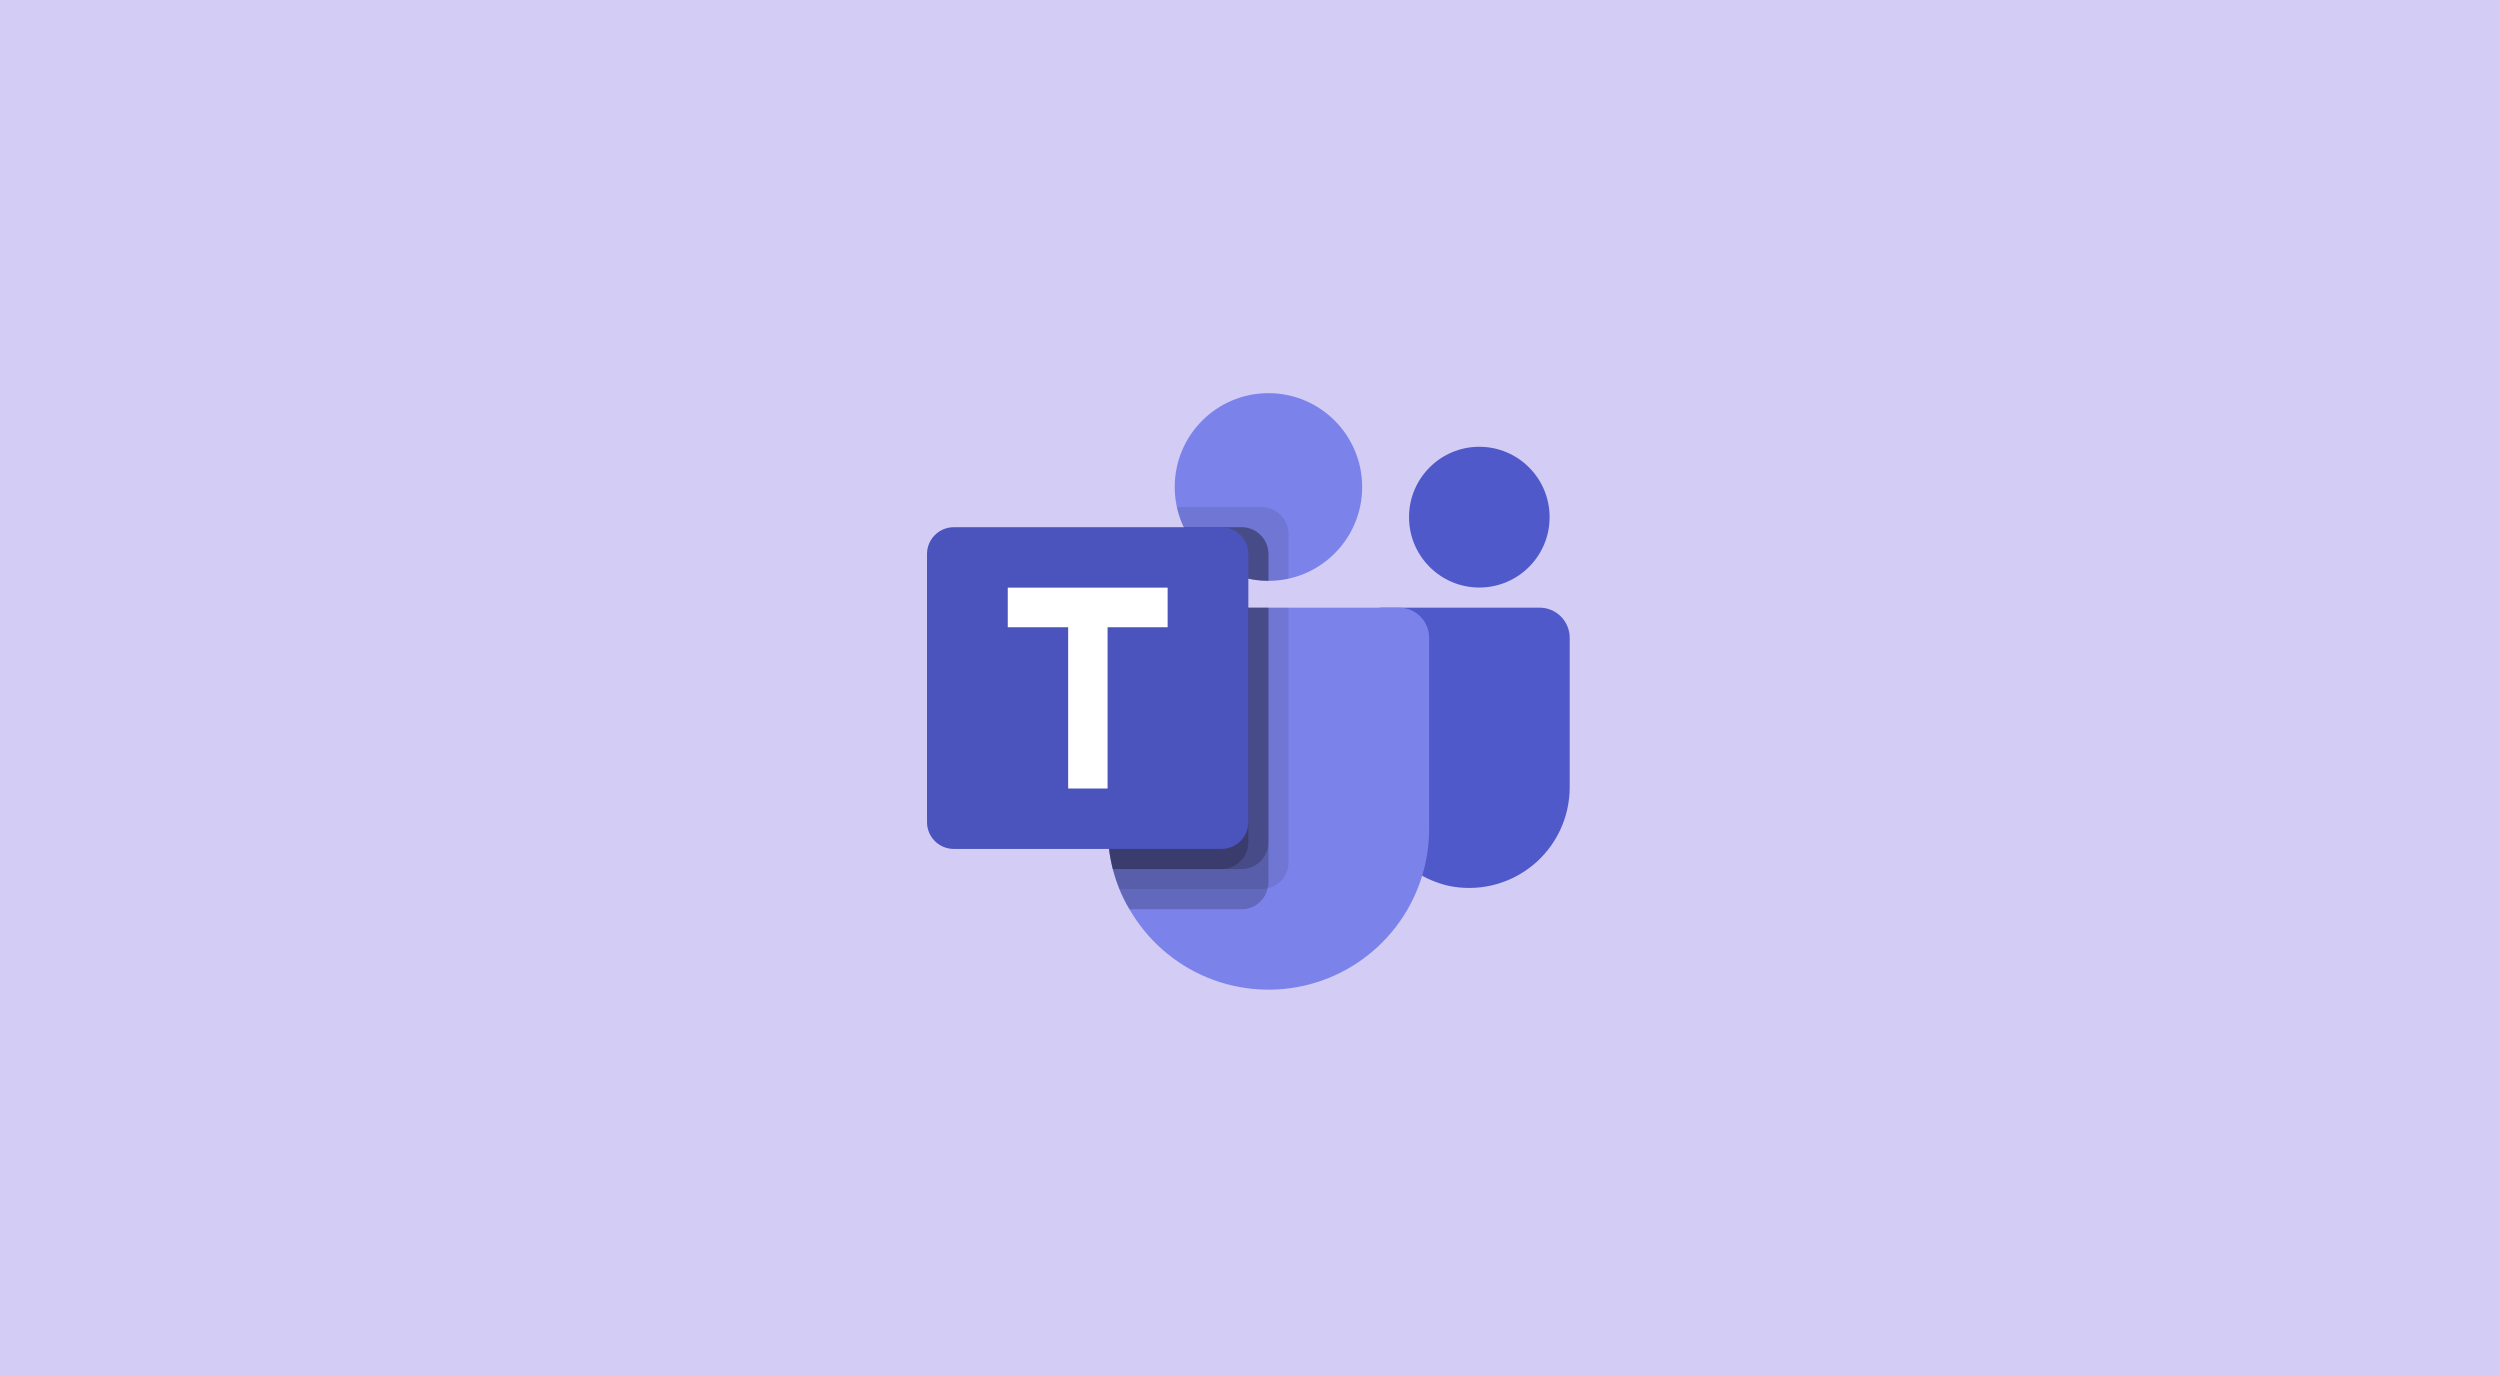 <svg width="218" height="120" viewBox="0 0 218 120" fill="none" xmlns="http://www.w3.org/2000/svg">
<rect width="218" height="120" fill="#D3CCF5"/>
<g clip-path="url(#clip0_235_10982)">
<path d="M110.608 50.649C115.122 50.649 118.781 46.985 118.781 42.466C118.781 37.947 115.122 34.283 110.608 34.283C106.094 34.283 102.435 37.947 102.435 42.466C102.435 46.985 106.094 50.649 110.608 50.649Z" fill="#7B83EB"/>
<path opacity="0.1" d="M110.025 44.219H102.622L102.659 44.382L102.662 44.396L102.701 44.547C103.239 46.589 104.544 48.345 106.344 49.446C108.143 50.548 110.299 50.911 112.359 50.46V46.556C112.358 45.937 112.111 45.344 111.674 44.906C111.236 44.468 110.644 44.221 110.025 44.219Z" fill="black"/>
<path opacity="0.2" d="M108.273 45.973H103.223C103.886 47.372 104.931 48.554 106.239 49.382C107.546 50.21 109.061 50.649 110.608 50.649V48.31C110.606 47.691 110.36 47.097 109.922 46.659C109.485 46.221 108.892 45.974 108.273 45.973Z" fill="black"/>
<path d="M128.997 51.233C132.382 51.233 135.126 48.485 135.126 45.096C135.126 41.707 132.382 38.959 128.997 38.959C125.612 38.959 122.867 41.707 122.867 45.096C122.867 48.485 125.612 51.233 128.997 51.233Z" fill="#5059C9"/>
<path d="M134.251 52.986H120.484C120.186 52.986 119.901 53.105 119.691 53.315C119.481 53.526 119.363 53.811 119.363 54.108V68.329C119.325 70.387 119.994 72.395 121.259 74.018C122.524 75.641 124.307 76.78 126.31 77.243C127.586 77.511 128.906 77.491 130.173 77.184C131.44 76.877 132.622 76.291 133.635 75.469C134.647 74.646 135.463 73.608 136.024 72.43C136.585 71.252 136.877 69.963 136.878 68.658V55.617C136.878 54.919 136.601 54.25 136.108 53.757C135.616 53.263 134.948 52.986 134.251 52.986Z" fill="#5059C9"/>
<path d="M124.619 55.617V72.274C124.621 75.361 123.605 78.362 121.728 80.812C119.852 83.262 117.221 85.023 114.243 85.822C111.265 86.621 108.106 86.414 105.258 85.233C102.409 84.051 100.03 81.961 98.489 79.288C98.152 78.727 97.859 78.141 97.613 77.534C97.384 76.962 97.191 76.377 97.035 75.781C96.747 74.634 96.6 73.456 96.598 72.274V55.617C96.597 55.271 96.665 54.929 96.797 54.609C96.928 54.29 97.122 54 97.366 53.756C97.61 53.511 97.9 53.318 98.219 53.186C98.538 53.054 98.879 52.986 99.225 52.986H121.992C122.337 52.986 122.679 53.054 122.998 53.186C123.317 53.318 123.606 53.511 123.85 53.756C124.094 54 124.288 54.29 124.42 54.609C124.552 54.929 124.619 55.271 124.619 55.617Z" fill="#7B83EB"/>
<path opacity="0.2" d="M108.273 45.973H103.223C103.886 47.372 104.931 48.554 106.239 49.382C107.546 50.21 109.061 50.649 110.608 50.649V48.31C110.606 47.691 110.36 47.097 109.922 46.659C109.485 46.221 108.892 45.974 108.273 45.973Z" fill="black"/>
<path opacity="0.1" d="M112.36 52.986V75.202C112.36 75.731 112.179 76.243 111.848 76.655C111.516 77.066 111.054 77.352 110.538 77.464C110.373 77.513 110.202 77.537 110.03 77.534H97.613C97.384 76.962 97.191 76.377 97.035 75.781C96.747 74.634 96.6 73.456 96.598 72.274V55.617C96.597 55.271 96.665 54.929 96.797 54.609C96.928 54.29 97.122 54 97.366 53.756C97.61 53.511 97.9 53.318 98.219 53.186C98.538 53.054 98.879 52.986 99.225 52.986H112.36Z" fill="black"/>
<path opacity="0.2" d="M110.608 52.986V76.956C110.611 77.128 110.587 77.299 110.538 77.464C110.426 77.981 110.141 78.443 109.73 78.775C109.319 79.107 108.807 79.288 108.279 79.288H98.489C98.152 78.727 97.859 78.141 97.613 77.534C97.384 76.962 97.191 76.377 97.035 75.781C96.747 74.634 96.6 73.456 96.598 72.274V55.617C96.597 55.271 96.665 54.929 96.797 54.609C96.928 54.29 97.122 54 97.366 53.756C97.61 53.511 97.9 53.318 98.219 53.186C98.538 53.054 98.879 52.986 99.225 52.986H110.608Z" fill="black"/>
<path opacity="0.2" d="M110.608 52.986V73.449C110.605 74.066 110.359 74.658 109.923 75.095C109.487 75.531 108.896 75.778 108.279 75.781H97.035C96.747 74.634 96.6 73.456 96.598 72.274V55.617C96.597 55.271 96.665 54.929 96.797 54.609C96.928 54.29 97.122 54 97.366 53.756C97.61 53.511 97.9 53.318 98.219 53.186C98.538 53.054 98.879 52.986 99.225 52.986H110.608Z" fill="black"/>
<path opacity="0.2" d="M99.225 52.986C98.879 52.986 98.538 53.054 98.219 53.186C97.9 53.318 97.61 53.511 97.366 53.756C97.122 54 96.928 54.29 96.797 54.609C96.665 54.929 96.597 55.271 96.598 55.617V72.274C96.6 73.456 96.747 74.634 97.035 75.781H106.528C107.145 75.778 107.735 75.531 108.172 75.095C108.608 74.658 108.854 74.066 108.857 73.449V52.986H99.225Z" fill="black"/>
<path d="M83.169 45.973H106.522C107.141 45.973 107.735 46.219 108.172 46.657C108.61 47.096 108.856 47.69 108.856 48.31V71.69C108.856 72.31 108.61 72.904 108.172 73.343C107.735 73.781 107.141 74.027 106.522 74.027H83.169C82.55 74.027 81.957 73.781 81.519 73.343C81.081 72.904 80.835 72.31 80.835 71.69V48.31C80.835 47.69 81.081 47.096 81.519 46.657C81.957 46.219 82.55 45.973 83.169 45.973Z" fill="#4B53BC"/>
<path d="M101.817 54.696H96.58V68.758H93.144V54.696H87.876V51.242H101.817V54.696Z" fill="white"/>
</g>
<defs>
<clipPath id="clip0_235_10982">
<rect width="57" height="56.109" fill="white" transform="translate(80.5 31.945)"/>
</clipPath>
</defs>
</svg>
